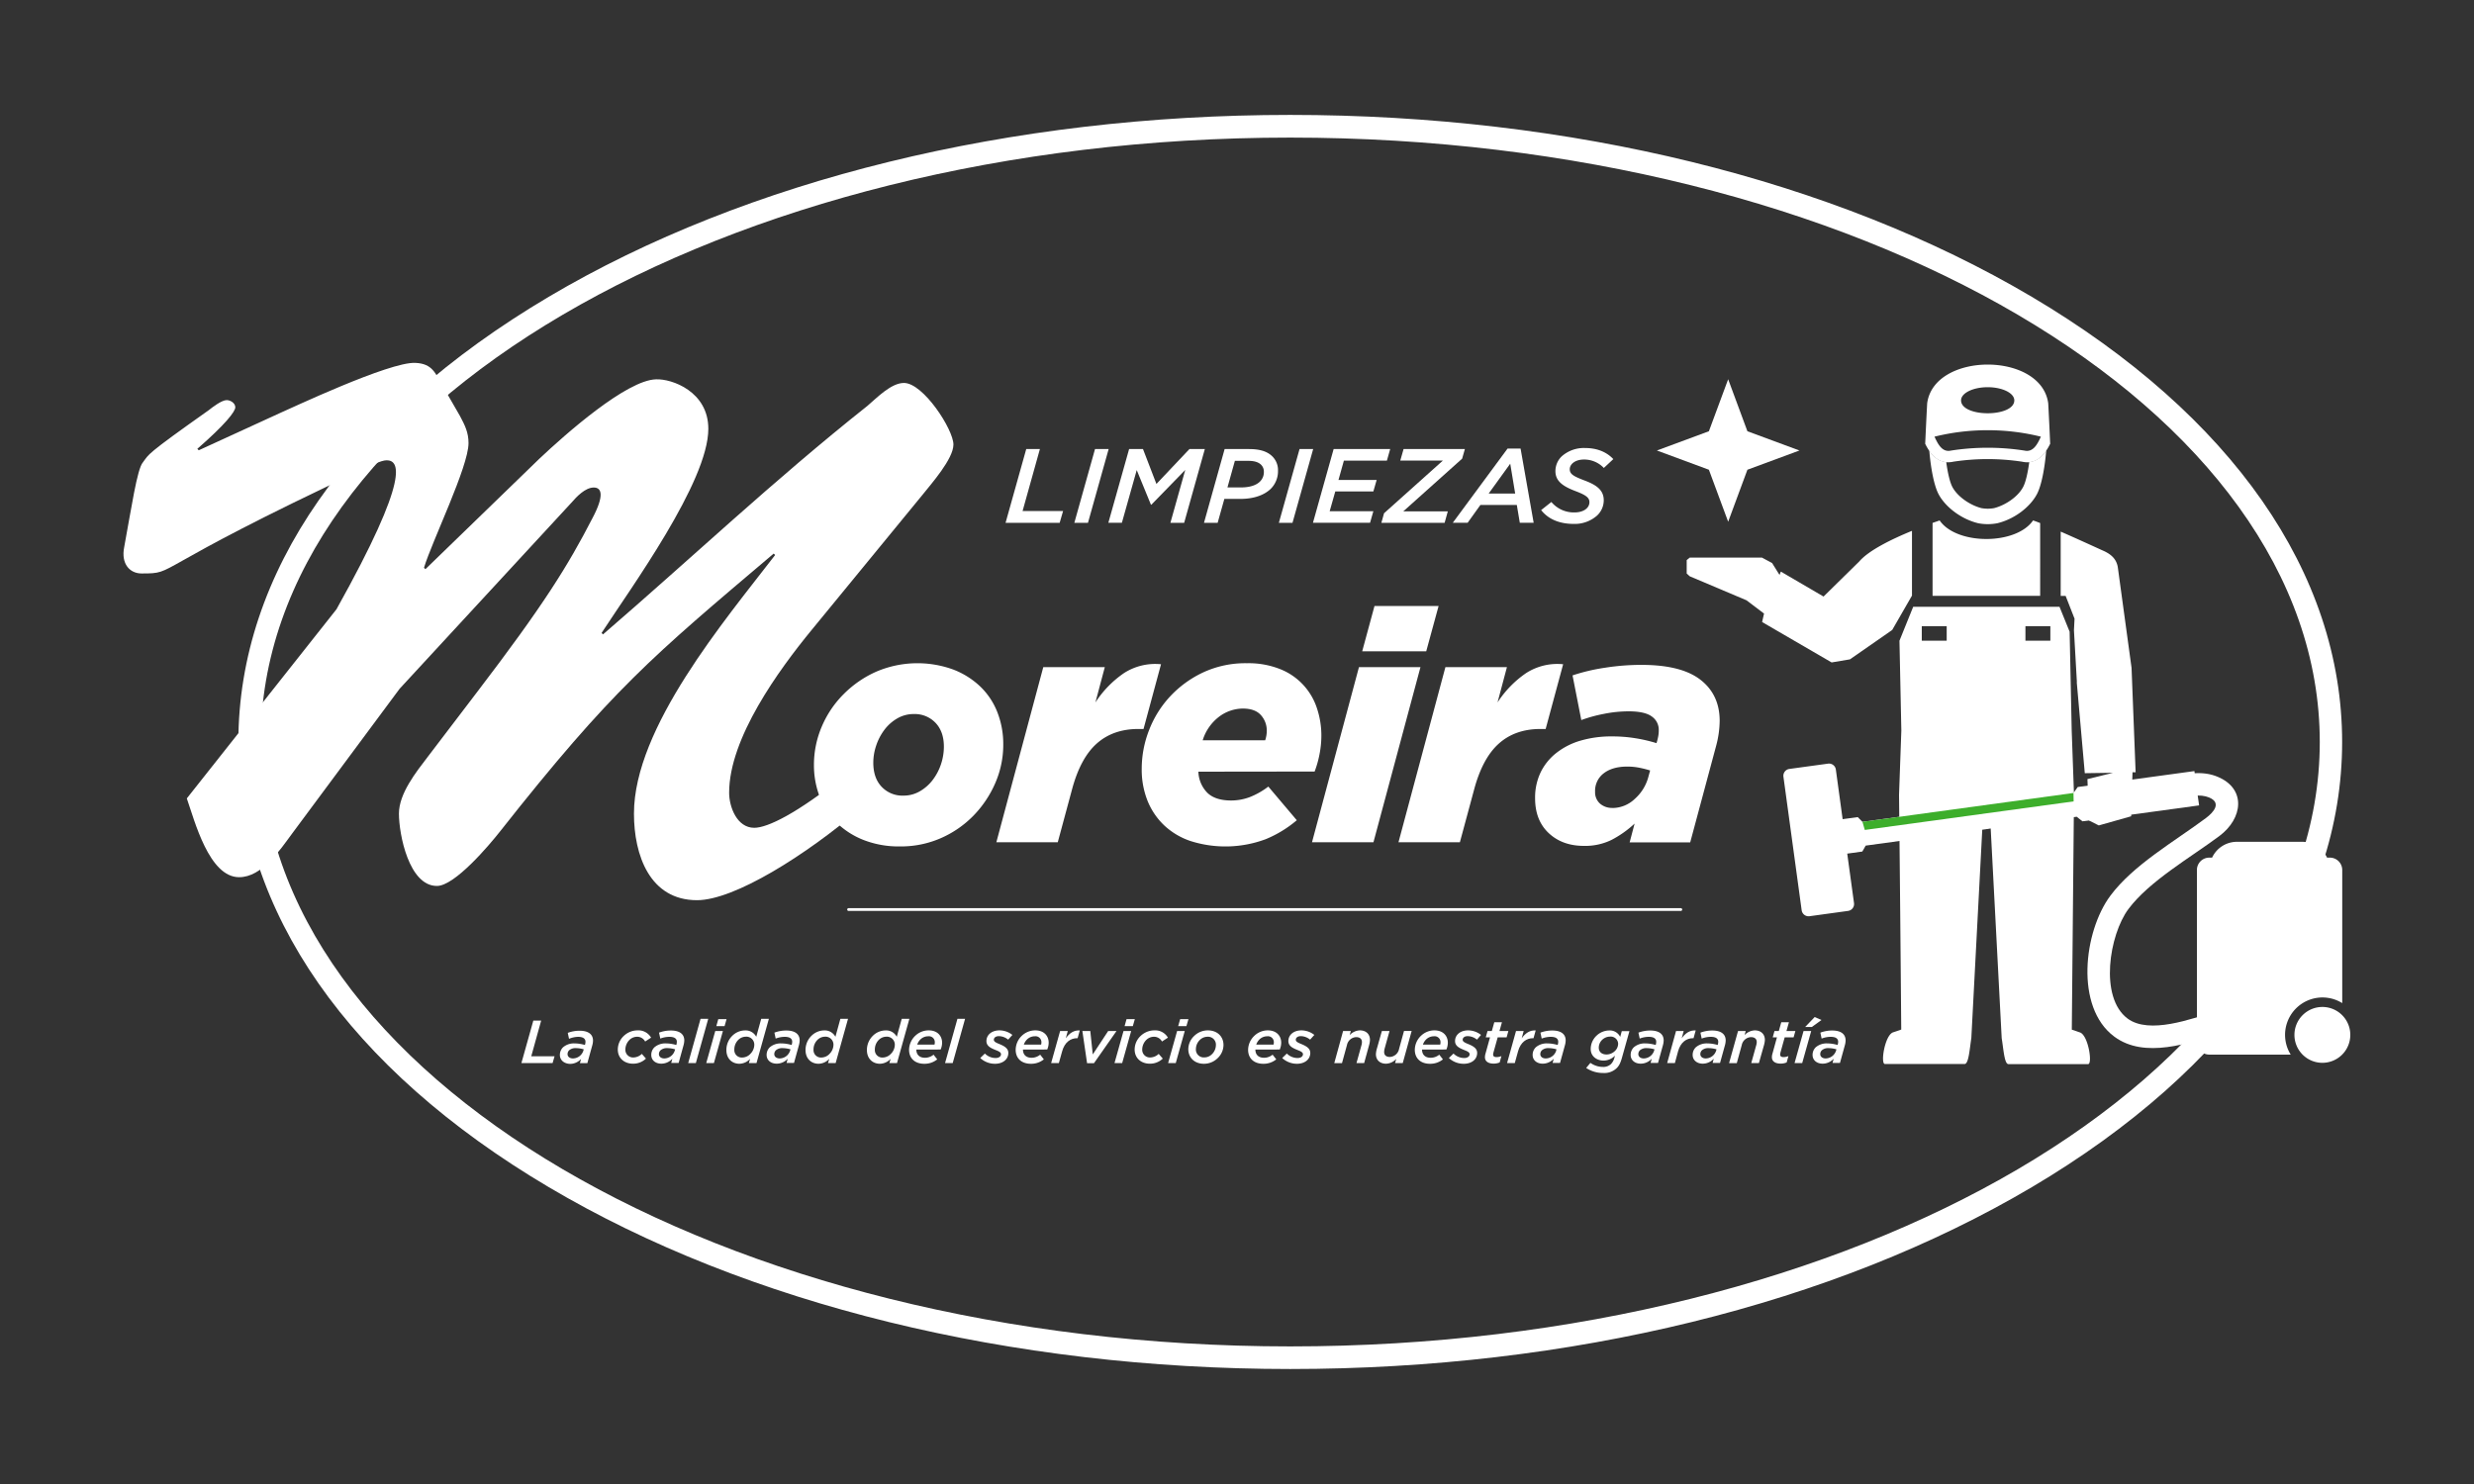 <svg xmlns="http://www.w3.org/2000/svg" viewBox="0 200 1000 600"><rect x="0" y="200" width="1000" height="600" fill="#333333" stroke="none"/><defs><style>.cls-1,.cls-2{fill:#fff;}.cls-2,.cls-3{fill-rule:evenodd;}.cls-3{fill:#3dae2b;}.cls-4{fill:none;stroke:#fff;stroke-linecap:round;stroke-miterlimit:10;stroke-width:1.13px;}</style></defs><g id="Logo_Blanco-Verde" data-name="Logo Blanco-Verde"><g id="Logo_Blanco" data-name="Logo Blanco"><path class="cls-1" d="M521.52,753.51c-113.15,0-219.59-26.12-299.72-73.54C140.9,632.1,96.35,568.19,96.35,500S140.9,367.9,221.8,320c80.13-47.42,186.57-73.54,299.72-73.54S741.12,272.61,821.25,320C902.15,367.9,946.7,431.82,946.7,500S902.15,632.1,821.25,680C741.12,727.39,634.67,753.51,521.52,753.51Zm0-497.88c-229.45,0-416.13,109.62-416.13,244.37S292.07,744.37,521.52,744.37,937.66,634.75,937.66,500,751,255.63,521.52,255.63Z"/><path class="cls-2" d="M803.43,347.4c-11.54,0-23.08,5.23-24.46,15.67-.3,5.45-.55,10.9-.8,16.36,2.24,4.54,5.54,8.53,11.4,7.23a92.88,92.88,0,0,1,27.72,0c5.86,1.3,9.16-2.69,11.4-7.23-.24-5.46-.49-10.91-.79-16.36-1.39-10.44-12.93-15.67-24.47-15.67Zm0,26.54a89.17,89.17,0,0,1,21.5,2.61c-1.41,3.08-3.12,6.41-6.62,5.63a96.78,96.78,0,0,0-29.75,0c-3.51.78-5.21-2.55-6.63-5.63a89.24,89.24,0,0,1,21.5-2.61Zm-10.76-12.07c0-2.94,4.82-5.32,10.76-5.32s10.76,2.38,10.76,5.32C814.19,368.83,792.67,368.83,792.67,361.87Z"/><path class="cls-2" d="M776.79,459.05h10.07v-5.87H776.79v5.87Zm62.64,16.74,3.25,36.82,11.43-.17L843.75,515l.59,16.73,4,2,13.08-3.7.55-17.8,1.26,0L861.58,470,856,429.15c-.66-3.43-3-5.27-6.19-6.63-4.88-2.22-11.16-5.1-16.87-7.58v26h2l3.6,9.2-.24,4.68,1.19,21Zm-14.79-64.31c-1-.41-2-.77-2.87-1.06-6.88,10-30.88,10-37.76,0l-2.86,1v29.49h43.49V411.48Zm-51.8,3.14c-8.24,3.38-17.42,7.86-21.31,12.37l-14.45,14.2L719.82,431.1l-.53,1.36-3-4.82-4.09-2.19H683l-1.23,1v5.43L683,433l22.93,9.7,7.1,5.37-.78,3.42,28.1,16.34,7.41-1.25,17.07-11.87,8-13.9,0-26.22Zm-5.07,44.43,5.55-13.72h59.14l4.09,10.08.84,40,.93,26q-.45,47.42-.89,94.89l3.42,1.17c3.26,1.38,5,12.61,3.2,12.76H811.81c-1.66,0-2-6.23-2.72-10.47L804.23,527h-2.55l-4.86,92.72c-.67,4.24-1.05,10.47-2.72,10.47H761.86c-1.81-.15-.06-11.38,3.21-12.76l3.42-1.17q-.39-47.5-.89-94.89l.93-26-.76-36.33Zm50.92,0h10.07v-5.87H818.69v5.87Zm8.4-76.91c-.55,6.63-1.82,14-3.75,17.64-2.72,5.15-9,10.09-16.06,11.78a20.5,20.5,0,0,1-7.65,0c-7-1.69-13.34-6.63-16.06-11.78-1.92-3.63-3.18-10.94-3.74-17.55,1.67,2.43,3.85,4.3,6.84,4.56.57,4.18,1.42,8.07,2.49,10.11,2.14,4,7.27,7.4,11.73,8.54a14.32,14.32,0,0,0,5.14,0c4.45-1.14,9.59-4.5,11.72-8.54,1.08-2,1.92-5.93,2.49-10.11C823.25,386.5,825.42,384.6,827.09,382.14Z"/><path class="cls-2" d="M754.12,541.89l85.3-11.67,2.31,1.85,47.16-6.44q-1-6.93-1.9-13.87l-47.16,6.44-1.72,2.41-85.3,11.67-1.9-1.91-6.11.83-2.74-20.05a2.8,2.8,0,0,0-3.15-2.4l-15.64,2.14a2.8,2.8,0,0,0-2.4,3.15l7.37,54a2.83,2.83,0,0,0,3.16,2.4L747,568.29a2.81,2.81,0,0,0,2.4-3.16l-2.74-20,6.1-.84Z"/><path class="cls-3" d="M753.76,535.56c38.86-5.31,46.76-6.41,84.41-11.55l-.06-3.4-85.3,11.67Z"/><path class="cls-2" d="M925.87,626.39H893a5,5,0,0,1-5-5V551.75a5,5,0,0,1,5-5h1.14a11.07,11.07,0,0,1,10-6.4h26.46a11.07,11.07,0,0,1,10,6.4h1.14a5,5,0,0,1,5,5v53.82a15.12,15.12,0,0,0-20.83,20.82Zm12.84-19.26A11.29,11.29,0,1,0,950,618.42,11.28,11.28,0,0,0,938.71,607.13Z"/><path class="cls-2" d="M874,517.05c8.19-5.13,16.6-5.42,22.35-3,11.66,4.82,10.3,16.86.68,24-11.68,8.7-28.34,18.24-36.73,29.51-7.69,10.34-11.86,35.67-.32,44.26,8.75,6.51,25.9.12,35.27-2.81l2.7,8.67c-13.06,4.08-31.09,10.57-43.37,1.42-16-11.89-12.33-42.48-1.57-56.94,9.31-12.51,25.91-21.93,38.61-31.39,3.33-2.48,6.38-6.24,1.28-8.35-3.4-1.4-8.64-1.06-14.1,2.36Z"/><polygon class="cls-2" points="698.53 353.33 706.31 374.36 727.34 382.14 706.31 389.92 698.53 410.95 690.74 389.92 669.72 382.14 690.74 374.36 698.53 353.33"/><path class="cls-1" d="M363.73,542.22a39,39,0,0,1-14.53-2.55,32.81,32.81,0,0,1-10.93-6.94,29.07,29.07,0,0,1-6.87-10.4A35.62,35.62,0,0,1,329,509.24a39.3,39.3,0,0,1,3.15-15.44A41.26,41.26,0,0,1,341,480.65a43.24,43.24,0,0,1,13.22-9.1,42.3,42.3,0,0,1,31.08-.85,32.88,32.88,0,0,1,11,6.94,29.07,29.07,0,0,1,6.87,10.4,35.27,35.27,0,0,1,2.35,13,38.7,38.7,0,0,1-3.2,15.51,43.94,43.94,0,0,1-8.77,13.15,41.8,41.8,0,0,1-13.22,9.16A40.24,40.24,0,0,1,363.73,542.22Zm1.45-20.54a13,13,0,0,0,6.68-1.79,17.46,17.46,0,0,0,5.19-4.61,22,22,0,0,0,3.31-6.33,22.41,22.41,0,0,0,1.16-7.06q0-6.08-3.37-9.63a11.57,11.57,0,0,0-8.82-3.56,13,13,0,0,0-6.68,1.78,17.3,17.3,0,0,0-5.18,4.61,22.14,22.14,0,0,0-3.31,6.34,21.67,21.67,0,0,0-1.17,6.92q0,6.21,3.38,9.76A11.54,11.54,0,0,0,365.18,521.68Z"/><path class="cls-1" d="M421.7,469.72h24.87L442.77,484a42.21,42.21,0,0,1,11.52-11.84,23.33,23.33,0,0,1,15-3.6l-7.07,26.18h-2.09q-10.21,0-16.82,5.89t-10,18.58l-5.76,21.33H402.73Z"/><path class="cls-1" d="M484.39,512a12.73,12.73,0,0,0,3.6,8.51q3.19,3.13,9.62,3.14a21.52,21.52,0,0,0,7.39-1.31,30.67,30.67,0,0,0,7.66-4.32l11.51,13.61a47,47,0,0,1-12.56,7.66,46.56,46.56,0,0,1-30.49.72,29.1,29.1,0,0,1-10.6-6.35,28.27,28.27,0,0,1-6.68-9.88,34,34,0,0,1-2.35-13,42.91,42.91,0,0,1,2.94-15.5,42.25,42.25,0,0,1,8.51-13.68,43.43,43.43,0,0,1,13.41-9.75A40.63,40.63,0,0,1,504,468.15a34.52,34.52,0,0,1,13.54,2.42,25.46,25.46,0,0,1,14.79,15.84,34.65,34.65,0,0,1,1.77,11,39,39,0,0,1-.72,7.4,42.16,42.16,0,0,1-2,7.13Zm27-12.69a12.19,12.19,0,0,0,.65-3.8,9.32,9.32,0,0,0-2.35-6.35c-1.57-1.78-4-2.68-7.33-2.68a16.12,16.12,0,0,0-9.49,3.21,19,19,0,0,0-6.74,9.62Z"/><path class="cls-1" d="M549.3,469.72h24.86l-19,70.8H530.32ZM555.58,445h25.91l-5,18.32H550.61Z"/><path class="cls-1" d="M584.24,469.72h24.87L605.31,484a42.21,42.21,0,0,1,11.52-11.84,23.33,23.33,0,0,1,15-3.6l-7.07,26.18h-2.09q-10.22,0-16.82,5.89t-10,18.58l-5.76,21.33H565.27Z"/><path class="cls-1" d="M640.25,542q-8.76,0-14.26-5.17t-5.5-14.07a23.62,23.62,0,0,1,2.23-10.47,22.51,22.51,0,0,1,6.34-7.85,28.85,28.85,0,0,1,9.82-5,44.28,44.28,0,0,1,12.76-1.7,58.11,58.11,0,0,1,9.29.72,62.45,62.45,0,0,1,8.64,2l.26-.91c.17-.61.33-1.27.46-2a13,13,0,0,0,.19-2.36,6.53,6.53,0,0,0-2.81-5.5c-1.88-1.39-5-2.09-9.36-2.09a50.92,50.92,0,0,0-10.14,1.05,57.93,57.93,0,0,0-9,2.48l-3.54-18.06A76.8,76.8,0,0,1,648.56,470a94.21,94.21,0,0,1,15-1.18q16,0,23.75,6t7.79,16.55a40.44,40.44,0,0,1-1.44,10.21l-10.47,39H658.71l2-7.59a42.27,42.27,0,0,1-9.36,6.61A24.18,24.18,0,0,1,640.25,542Zm11.52-15.31a13.18,13.18,0,0,0,9-3.67,18.07,18.07,0,0,0,5.57-9.16l.65-2.35a41.22,41.22,0,0,0-4.38-1.11,24.74,24.74,0,0,0-4.91-.46q-5.89,0-9.42,2.68a8.91,8.91,0,0,0-3.54,7.53,6.1,6.1,0,0,0,2,4.77A7.31,7.31,0,0,0,651.77,526.65Z"/><path class="cls-1" d="M192.52,480.23c27.23-35.62,37.07-51.55,46.92-70.67,4.93-9.27,3.77-12.45.58-12.45-3.47,0-7,3.76-9,6.08l-69.51,75.3L118.09,537c-4.93,6.66-12.17,17.66-21.44,17.66-12.16,0-18-22.88-21.14-31.85L136,446.34c30.42-54.45,25.2-60.24,20.28-60.24-2.32,0-6.66,2.32-9,3.48-89.21,41.7-75.3,42.28-90.07,42.28-4.64,0-8.4-3.76-7-10.71,2.9-15.64,5.22-31.57,7.53-34.18,2.61-3.48.87-2.9,26.65-21.14,1.45-1.16,5.21-4.06,7.24-4.06,1.45,0,3.48,1.16,3.48,2.9s-4.06,6.95-15.35,16.8l.58.58L113.16,367c3.48-1.45,44.32-20.86,54.74-20.28,7,.29,8.11,4.35,11,9.27l7,12.16c2,3.77,3.48,6.67,3.48,11,0,9.56-14.77,39.68-18,50.4l.58.57,46-44.6c10.72-10.13,35.33-31.86,47.21-32.15,6.37-.29,21.14,4.93,21.14,20,0,21.43-31.28,64.3-43.15,82.54l.58.58c35.62-30.7,68.93-62.27,106.87-92.39,3.76-3.19,9.56-9.27,14.77-9.27,7.82,0,20,18.83,20,24.91,0,5.79-9,15.93-12.46,20.27l-44.89,54.74c-13.32,16.22-33.31,43.74-33.31,65.75,0,5.79,3.19,14.19,10.14,14.19,5.4,0,17.25-5.79,36.12-20.89,3.61-2.89,12.62,8.15,6.76,13.16-21.94,18.77-50.9,37-66,37-19.12,0-25.49-18.24-25.49-35,0-34.76,36.78-78.2,57.06-104.56l-.58-.58c-49.24,41.71-65.17,54.74-110.64,112.38-4.34,5.5-18.25,22-25.49,22-11.29,0-15.35-20.85-15.35-29.25,0-8.11,6.95-16.8,11.59-22.88Z"/><line class="cls-4" x1="343" y1="567.74" x2="679.39" y2="567.74"/><path class="cls-1" d="M215.57,612.65h3.17l-4,14.41h9.42l-.8,2.74H210.76Z"/><path class="cls-1" d="M226.31,626.54a4.26,4.26,0,0,1,1.28-3.11,6.74,6.74,0,0,1,4.63-1.57,15.26,15.26,0,0,1,4.2.64l.07-.22a4.45,4.45,0,0,0,.16-1.08c0-1.2-.87-2-3-2A10.19,10.19,0,0,0,230,620l-.51-2.4a13.49,13.49,0,0,1,4.81-.86c3.53,0,5.4,1.47,5.4,4a7.66,7.66,0,0,1-.29,1.88l-2,7.23h-3l.46-1.71a6,6,0,0,1-4.45,2C228.08,630.07,226.31,628.68,226.31,626.54Zm9.47-1.69.18-.59a11.45,11.45,0,0,0-3.28-.49,3.81,3.81,0,0,0-2.61.86,2.15,2.15,0,0,0-.66,1.57c0,1,.84,1.74,2.2,1.74A4.48,4.48,0,0,0,235.78,624.85Z"/><path class="cls-1" d="M249.72,624.34a7.58,7.58,0,0,1,2.38-5.47,8.1,8.1,0,0,1,5.6-2.28,5.92,5.92,0,0,1,5.47,2.94l-2.4,1.57a3.64,3.64,0,0,0-3.33-1.93,4.42,4.42,0,0,0-3,1.27,5.53,5.53,0,0,0-1.66,3.87,3.1,3.1,0,0,0,3.2,3.24,5.08,5.08,0,0,0,3.45-1.45L261.1,628a7.38,7.38,0,0,1-5.19,2.06C252.43,630.1,249.72,627.87,249.72,624.34Z"/><path class="cls-1" d="M263.25,626.54a4.22,4.22,0,0,1,1.28-3.11,6.73,6.73,0,0,1,4.63-1.57,15.24,15.24,0,0,1,4.19.64l.08-.22a5,5,0,0,0,.15-1.08c0-1.2-.87-2-3-2a10.19,10.19,0,0,0-3.69.71l-.51-2.4a13.49,13.49,0,0,1,4.81-.86c3.53,0,5.4,1.47,5.4,4a8.14,8.14,0,0,1-.28,1.88l-2,7.23h-3l.46-1.71a6,6,0,0,1-4.45,2C265,630.07,263.25,628.68,263.25,626.54Zm9.46-1.69.18-.59a11.43,11.43,0,0,0-3.27-.49,3.79,3.79,0,0,0-2.61.86,2.12,2.12,0,0,0-.67,1.57c0,1,.85,1.74,2.2,1.74A4.48,4.48,0,0,0,272.71,624.85Z"/><path class="cls-1" d="M283.17,611.91h3.1l-5,17.89h-3.09Z"/><path class="cls-1" d="M289.11,616.86h3.09l-3.63,12.94h-3.1Zm1.22-4.8h3.35l-.81,2.82h-3.33Z"/><path class="cls-1" d="M303.2,628.09a6,6,0,0,1-4.32,2c-3,0-5.27-2.1-5.27-5.54a8,8,0,0,1,2.45-5.83,7.41,7.41,0,0,1,5.07-2.11,4.84,4.84,0,0,1,4.55,2.58l2-7.26h3.1l-5,17.89h-3.1Zm0-1.91a5.26,5.26,0,0,0,1.69-3.78,3.21,3.21,0,0,0-3.43-3.26,4.38,4.38,0,0,0-3,1.25,5.43,5.43,0,0,0-1.64,4,3,3,0,0,0,3.22,3.18A4.59,4.59,0,0,0,303.22,626.18Z"/><path class="cls-1" d="M309.87,626.54a4.26,4.26,0,0,1,1.28-3.11,6.74,6.74,0,0,1,4.63-1.57,15.32,15.32,0,0,1,4.2.64l.07-.22a4.45,4.45,0,0,0,.16-1.08c0-1.2-.87-2-3-2a10.17,10.17,0,0,0-3.68.71l-.51-2.4a13.49,13.49,0,0,1,4.81-.86c3.53,0,5.4,1.47,5.4,4a7.66,7.66,0,0,1-.29,1.88l-2,7.23h-3l.46-1.71a6,6,0,0,1-4.45,2C311.64,630.07,309.87,628.68,309.87,626.54Zm9.47-1.69.18-.59a11.45,11.45,0,0,0-3.28-.49,3.81,3.81,0,0,0-2.61.86,2.15,2.15,0,0,0-.66,1.57c0,1,.84,1.74,2.2,1.74A4.48,4.48,0,0,0,319.34,624.85Z"/><path class="cls-1" d="M335.2,628.09a6,6,0,0,1-4.33,2c-3,0-5.27-2.1-5.27-5.54a8,8,0,0,1,2.46-5.83,7.4,7.4,0,0,1,5.06-2.11,4.86,4.86,0,0,1,4.56,2.58l2-7.26h3.09l-5,17.89h-3.09Zm0-1.91a5.3,5.3,0,0,0,1.69-3.78,3.22,3.22,0,0,0-3.43-3.26,4.42,4.42,0,0,0-3,1.25,5.46,5.46,0,0,0-1.63,4,3,3,0,0,0,3.22,3.18A4.59,4.59,0,0,0,335.22,626.18Z"/><path class="cls-1" d="M360,628.09a6,6,0,0,1-4.32,2c-3,0-5.27-2.1-5.27-5.54a8,8,0,0,1,2.46-5.83,7.38,7.38,0,0,1,5.06-2.11,4.83,4.83,0,0,1,4.55,2.58l2-7.26h3.09l-5,17.89h-3.09Zm0-1.91a5.3,5.3,0,0,0,1.69-3.78,3.22,3.22,0,0,0-3.43-3.26,4.4,4.4,0,0,0-3,1.25,5.43,5.43,0,0,0-1.64,4,3,3,0,0,0,3.23,3.18A4.59,4.59,0,0,0,360,626.18Z"/><path class="cls-1" d="M370.39,624.36c0,2,1.2,3.31,3.5,3.31a5.5,5.5,0,0,0,3.46-1.25l1.48,1.89a8.09,8.09,0,0,1-5.24,1.79c-3.76,0-6.14-2.18-6.14-5.66a7.94,7.94,0,0,1,2.48-5.64,7.81,7.81,0,0,1,5.47-2.21c3.48,0,5.4,2.21,5.4,5a7,7,0,0,1-.59,2.74Zm.33-2h7a2.79,2.79,0,0,0,.13-.91,2.38,2.38,0,0,0-2.69-2.47,4.48,4.48,0,0,0-3.12,1.27A5.39,5.39,0,0,0,370.72,622.4Z"/><path class="cls-1" d="M387,611.91h3.09l-5,17.89H382Z"/><path class="cls-1" d="M396.22,627.77l1.87-1.81a6.17,6.17,0,0,0,4.37,1.81c1.2,0,2.15-.59,2.15-1.54,0-.64-.61-1.08-2-1.62-2.25-.88-3.89-1.72-3.89-3.7,0-2.43,2.05-4.32,5.3-4.32a8.47,8.47,0,0,1,5.19,1.84l-1.71,1.91a6.15,6.15,0,0,0-3.71-1.42c-1.33,0-2.07.64-2.07,1.47,0,.66.61,1.08,2.14,1.69,2.05.84,3.71,1.74,3.71,3.63,0,2.67-2.3,4.39-5.39,4.39A8.75,8.75,0,0,1,396.22,627.77Z"/><path class="cls-1" d="M413.49,624.36c0,2,1.2,3.31,3.5,3.31a5.49,5.49,0,0,0,3.45-1.25l1.49,1.89a8.12,8.12,0,0,1-5.25,1.79c-3.76,0-6.14-2.18-6.14-5.66A7.94,7.94,0,0,1,413,618.8a7.86,7.86,0,0,1,5.48-2.21c3.48,0,5.4,2.21,5.4,5a7,7,0,0,1-.59,2.74Zm.33-2h7a3.13,3.13,0,0,0,.12-.91,2.38,2.38,0,0,0-2.68-2.47,4.48,4.48,0,0,0-3.12,1.27A5.39,5.39,0,0,0,413.82,622.4Z"/><path class="cls-1" d="M428.5,616.86h3.09l-.79,2.92c1.48-2.06,3.25-3.31,5.65-3.16l-.87,3.13h-.18c-2.71,0-5.06,1.67-6.06,5.25L428,629.8h-3.12Z"/><path class="cls-1" d="M437.5,616.86h3.2l1,9.46,6.22-9.46h3.37l-9.1,13h-2.79Z"/><path class="cls-1" d="M454.13,616.86h3.09l-3.63,12.94h-3.1Zm1.22-4.8h3.35l-.81,2.82h-3.33Z"/><path class="cls-1" d="M458.63,624.34a7.58,7.58,0,0,1,2.38-5.47,8.1,8.1,0,0,1,5.6-2.28,5.92,5.92,0,0,1,5.47,2.94l-2.4,1.57a3.64,3.64,0,0,0-3.33-1.93,4.42,4.42,0,0,0-3,1.27,5.53,5.53,0,0,0-1.66,3.87,3.1,3.1,0,0,0,3.2,3.24,5.08,5.08,0,0,0,3.45-1.45L470,628a7.38,7.38,0,0,1-5.19,2.06C461.34,630.1,458.63,627.87,458.63,624.34Z"/><path class="cls-1" d="M475.79,616.86h3.09l-3.63,12.94h-3.09Zm1.23-4.8h3.35l-.82,2.82h-3.33Z"/><path class="cls-1" d="M494.54,622.52a7.39,7.39,0,0,1-2.38,5.32,7.86,7.86,0,0,1-5.5,2.26c-3.86,0-6.34-2.5-6.34-5.91a7.44,7.44,0,0,1,2.37-5.34,7.87,7.87,0,0,1,5.5-2.26C492.06,616.59,494.54,619.09,494.54,622.52Zm-4.71,3.75a5.23,5.23,0,0,0,1.64-3.67,3.19,3.19,0,0,0-3.45-3.43,4.44,4.44,0,0,0-3,1.25,5.22,5.22,0,0,0-1.63,3.67,3.18,3.18,0,0,0,3.45,3.43A4.29,4.29,0,0,0,489.83,626.27Z"/><path class="cls-1" d="M507.43,624.36c0,2,1.2,3.31,3.5,3.31a5.52,5.52,0,0,0,3.46-1.25l1.48,1.89a8.12,8.12,0,0,1-5.25,1.79c-3.76,0-6.13-2.18-6.13-5.66A7.94,7.94,0,0,1,507,618.8a7.81,7.81,0,0,1,5.47-2.21c3.48,0,5.4,2.21,5.4,5a7,7,0,0,1-.59,2.74Zm.33-2h7a2.79,2.79,0,0,0,.13-.91,2.38,2.38,0,0,0-2.69-2.47,4.48,4.48,0,0,0-3.12,1.27A5.39,5.39,0,0,0,507.76,622.4Z"/><path class="cls-1" d="M518.27,627.77l1.87-1.81a6.17,6.17,0,0,0,4.37,1.81c1.21,0,2.15-.59,2.15-1.54,0-.64-.61-1.08-2-1.62-2.25-.88-3.89-1.72-3.89-3.7,0-2.43,2.05-4.32,5.3-4.32a8.47,8.47,0,0,1,5.19,1.84l-1.71,1.91a6.15,6.15,0,0,0-3.71-1.42c-1.33,0-2.07.64-2.07,1.47,0,.66.61,1.08,2.15,1.69,2,.84,3.7,1.74,3.7,3.63,0,2.67-2.3,4.39-5.39,4.39A8.75,8.75,0,0,1,518.27,627.77Z"/><path class="cls-1" d="M542.88,616.86H546l-.46,1.64a6,6,0,0,1,4.12-1.91c2.48,0,4.09,1.5,4.09,3.88a9.16,9.16,0,0,1-.41,2.27l-1.94,7.06h-3.1l2-7.18a4.73,4.73,0,0,0,.2-1.3c0-1.3-.87-2-2.35-2a4,4,0,0,0-3.71,3.23l-2,7.28h-3.12Z"/><path class="cls-1" d="M556.15,626.2a9.72,9.72,0,0,1,.41-2.28l2-7.06h3.09l-2,7.18a6.11,6.11,0,0,0-.17,1.3c0,1.3.86,2,2.32,2a4,4,0,0,0,3.71-3.24l2-7.28h3.09L567,629.8h-3.1l.46-1.66a5.88,5.88,0,0,1-4.09,1.93C557.76,630.07,556.15,628.58,556.15,626.2Z"/><path class="cls-1" d="M574.8,624.36c0,2,1.2,3.31,3.5,3.31a5.47,5.47,0,0,0,3.45-1.25l1.49,1.89A8.12,8.12,0,0,1,578,630.1c-3.76,0-6.13-2.18-6.13-5.66a7.94,7.94,0,0,1,2.48-5.64,7.81,7.81,0,0,1,5.47-2.21c3.48,0,5.4,2.21,5.4,5a7,7,0,0,1-.59,2.74Zm.33-2h7a3.09,3.09,0,0,0,.13-.91,2.38,2.38,0,0,0-2.69-2.47,4.48,4.48,0,0,0-3.12,1.27A5.39,5.39,0,0,0,575.13,622.4Z"/><path class="cls-1" d="M585.64,627.77l1.87-1.81a6.17,6.17,0,0,0,4.37,1.81c1.2,0,2.15-.59,2.15-1.54,0-.64-.61-1.08-2-1.62-2.25-.88-3.89-1.72-3.89-3.7,0-2.43,2.05-4.32,5.3-4.32a8.47,8.47,0,0,1,5.19,1.84L597,620.34a6.15,6.15,0,0,0-3.71-1.42c-1.33,0-2.07.64-2.07,1.47,0,.66.61,1.08,2.14,1.69,2.05.84,3.71,1.74,3.71,3.63,0,2.67-2.3,4.39-5.39,4.39A8.75,8.75,0,0,1,585.64,627.77Z"/><path class="cls-1" d="M600.22,627.48a5.2,5.2,0,0,1,.23-1.5l1.82-6.57h-1.72l.72-2.55H603l1-3.55h3.09l-1,3.55h3.6l-.71,2.55h-3.61l-1.74,6.25a4.33,4.33,0,0,0-.1.74c0,.66.48,1,1.35,1a5.31,5.31,0,0,0,2-.41l-.71,2.57a6.34,6.34,0,0,1-2.53.47C601.42,630,600.22,629,600.22,627.48Z"/><path class="cls-1" d="M612.78,616.86h3.09l-.79,2.92c1.48-2.06,3.25-3.31,5.65-3.16l-.87,3.13h-.18c-2.71,0-5.06,1.67-6.06,5.25l-1.33,4.8h-3.12Z"/><path class="cls-1" d="M619.5,626.54a4.26,4.26,0,0,1,1.28-3.11,6.74,6.74,0,0,1,4.63-1.57,15.32,15.32,0,0,1,4.2.64l.07-.22a4.45,4.45,0,0,0,.16-1.08c0-1.2-.87-2-3-2a10.17,10.17,0,0,0-3.68.71l-.51-2.4a13.49,13.49,0,0,1,4.81-.86c3.53,0,5.39,1.47,5.39,4a7.64,7.64,0,0,1-.28,1.88l-2,7.23h-3l.46-1.71a6,6,0,0,1-4.45,2C621.27,630.07,619.5,628.68,619.5,626.54Zm9.47-1.69.18-.59a11.45,11.45,0,0,0-3.28-.49,3.81,3.81,0,0,0-2.61.86,2.15,2.15,0,0,0-.66,1.57c0,1,.84,1.74,2.2,1.74A4.48,4.48,0,0,0,629,624.85Z"/><path class="cls-1" d="M641.14,631.79l1.71-2.06a8.76,8.76,0,0,0,5,1.64,4.52,4.52,0,0,0,3.3-1.15,5.63,5.63,0,0,0,1.41-2.62l.23-.79a6.55,6.55,0,0,1-4.63,2c-2.66,0-5.19-1.66-5.19-4.68a7.45,7.45,0,0,1,2.35-5.39,7.53,7.53,0,0,1,5.12-2.11,4.64,4.64,0,0,1,4.45,2.6l.64-2.33h3.09l-3,10.69c-.66,2.35-1.25,3.43-2.3,4.41a7.2,7.2,0,0,1-5.32,1.82A12.21,12.21,0,0,1,641.14,631.79ZM652.68,625a4.12,4.12,0,0,0,1.38-3,3,3,0,0,0-3.28-2.89,4.62,4.62,0,0,0-3.14,1.27,4.41,4.41,0,0,0-1.41,3.19c0,1.84,1.38,2.77,3.12,2.77A4.89,4.89,0,0,0,652.68,625Z"/><path class="cls-1" d="M659.12,626.54a4.26,4.26,0,0,1,1.28-3.11,6.73,6.73,0,0,1,4.63-1.57,15.24,15.24,0,0,1,4.19.64l.08-.22a4.47,4.47,0,0,0,.15-1.08c0-1.2-.87-2-3-2a10.13,10.13,0,0,0-3.68.71l-.51-2.4a13.45,13.45,0,0,1,4.81-.86c3.53,0,5.39,1.47,5.39,4a8.14,8.14,0,0,1-.28,1.88l-2,7.23h-3l.46-1.71a6,6,0,0,1-4.45,2C660.89,630.07,659.12,628.68,659.12,626.54Zm9.46-1.69.18-.59a11.38,11.38,0,0,0-3.27-.49,3.79,3.79,0,0,0-2.61.86,2.15,2.15,0,0,0-.66,1.57c0,1,.84,1.74,2.2,1.74A4.48,4.48,0,0,0,668.58,624.85Z"/><path class="cls-1" d="M677.46,616.86h3.09l-.79,2.92c1.48-2.06,3.25-3.31,5.65-3.16l-.87,3.13h-.18c-2.71,0-5.06,1.67-6.06,5.25L677,629.8h-3.12Z"/><path class="cls-1" d="M684.18,626.54a4.26,4.26,0,0,1,1.28-3.11,6.76,6.76,0,0,1,4.63-1.57,15.26,15.26,0,0,1,4.2.64l.07-.22a4.45,4.45,0,0,0,.16-1.08c0-1.2-.87-2-3-2a10.19,10.19,0,0,0-3.69.71l-.51-2.4a13.49,13.49,0,0,1,4.81-.86c3.53,0,5.4,1.47,5.4,4a8.14,8.14,0,0,1-.28,1.88l-2,7.23h-3l.46-1.71a6,6,0,0,1-4.45,2C686,630.07,684.18,628.68,684.18,626.54Zm9.47-1.69.18-.59a11.45,11.45,0,0,0-3.28-.49,3.81,3.81,0,0,0-2.61.86,2.15,2.15,0,0,0-.66,1.57c0,1,.84,1.74,2.2,1.74A4.48,4.48,0,0,0,693.65,624.85Z"/><path class="cls-1" d="M702.52,616.86h3.1l-.46,1.64a6,6,0,0,1,4.12-1.91c2.48,0,4.09,1.5,4.09,3.88a9.64,9.64,0,0,1-.41,2.27l-2,7.06h-3.09l2-7.18a4.76,4.76,0,0,0,.21-1.3c0-1.3-.87-2-2.35-2a4,4,0,0,0-3.71,3.23l-2,7.28h-3.12Z"/><path class="cls-1" d="M716.21,627.48a4.88,4.88,0,0,1,.23-1.5l1.81-6.57h-1.71l.71-2.55H719l1-3.55h3.09l-1,3.55h3.61l-.72,2.55h-3.6l-1.74,6.25a4.33,4.33,0,0,0-.1.74c0,.66.48,1,1.35,1a5.31,5.31,0,0,0,2-.41l-.72,2.57a6.31,6.31,0,0,1-2.53.47C717.41,630,716.21,629,716.21,627.48Z"/><path class="cls-1" d="M729,616.86h3.09l-3.63,12.94h-3.09Zm4.5-5.66,2.76,1.2-3.91,2.82h-2.69Z"/><path class="cls-1" d="M732.65,626.54a4.26,4.26,0,0,1,1.28-3.11,6.74,6.74,0,0,1,4.63-1.57,15.32,15.32,0,0,1,4.2.64l.07-.22a4.45,4.45,0,0,0,.16-1.08c0-1.2-.87-2-3-2a10.13,10.13,0,0,0-3.68.71l-.51-2.4a13.45,13.45,0,0,1,4.81-.86c3.53,0,5.39,1.47,5.39,4a7.64,7.64,0,0,1-.28,1.88l-2,7.23h-3l.46-1.71a6,6,0,0,1-4.45,2C734.42,630.07,732.65,628.68,732.65,626.54Zm9.47-1.69.18-.59a11.45,11.45,0,0,0-3.28-.49,3.81,3.81,0,0,0-2.61.86,2.15,2.15,0,0,0-.66,1.57c0,1,.84,1.74,2.2,1.74A4.5,4.5,0,0,0,742.12,624.85Z"/><path class="cls-1" d="M414.81,381.56h5.52l-7,25.06h16.37l-1.38,4.77H406.45Z"/><path class="cls-1" d="M442.61,381.56h5.51l-8.36,29.83h-5.51Z"/><path class="cls-1" d="M456.39,381.56H462l5.43,14.11,13.34-14.11H487l-8.36,29.83h-5.56l6-21.39-13.69,14.06h-.18l-5.74-14-6,21.31H448Z"/><path class="cls-1" d="M495,381.56h9.83c4.23,0,7.29.85,9.43,2.94a7.8,7.8,0,0,1,2.31,5.88,10,10,0,0,1-3,7.33c-2.76,2.6-7,4-12.19,4h-6.49l-2.71,9.67h-5.52Zm9.65,4.77h-5.51l-3,10.74h5.51c3.38,0,6-.81,7.56-2.3a5.32,5.32,0,0,0,1.65-4,3.9,3.9,0,0,0-1.2-2.94C508.6,386.85,507,386.33,504.64,386.33Z"/><path class="cls-1" d="M525.28,381.56h5.51l-8.36,29.83h-5.51Z"/><path class="cls-1" d="M539.06,381.56h22.86l-1.33,4.69H543.2l-2.18,7.8h15.43l-1.33,4.64H539.73l-2.27,8h17.66l-1.34,4.68H530.7Z"/><path class="cls-1" d="M559.43,407.52l23.79-21.31H566l1.33-4.65h24.78L591,385.44l-23.79,21.31h18l-1.29,4.64H558.36Z"/><path class="cls-1" d="M609.37,381.35h5.25l5.29,30h-5.6l-1.21-7.2H598.39l-5.16,7.2h-6Zm3.07,18.2-2-12.07-8.72,12.07Z"/><path class="cls-1" d="M622.93,406.24l4.14-3.28a11.85,11.85,0,0,0,9.38,4.22c3.47,0,6-1.67,6-4.14,0-1.79-1.29-2.85-5.74-4.52-4.76-1.83-8-3.88-8-8a8.24,8.24,0,0,1,2.58-6.05,13.45,13.45,0,0,1,9.39-3.33c5.16,0,8.89,1.79,11.43,4.48l-3.83,3.58a11,11,0,0,0-8-3.41c-3.65,0-5.78,1.92-5.78,3.92s1.55,2.86,6,4.56c4.76,1.79,7.74,3.84,7.74,8a8.41,8.41,0,0,1-2.71,6.18,13.57,13.57,0,0,1-9.43,3.37C630.27,411.82,625.78,409.86,622.93,406.24Z"/></g></g></svg>